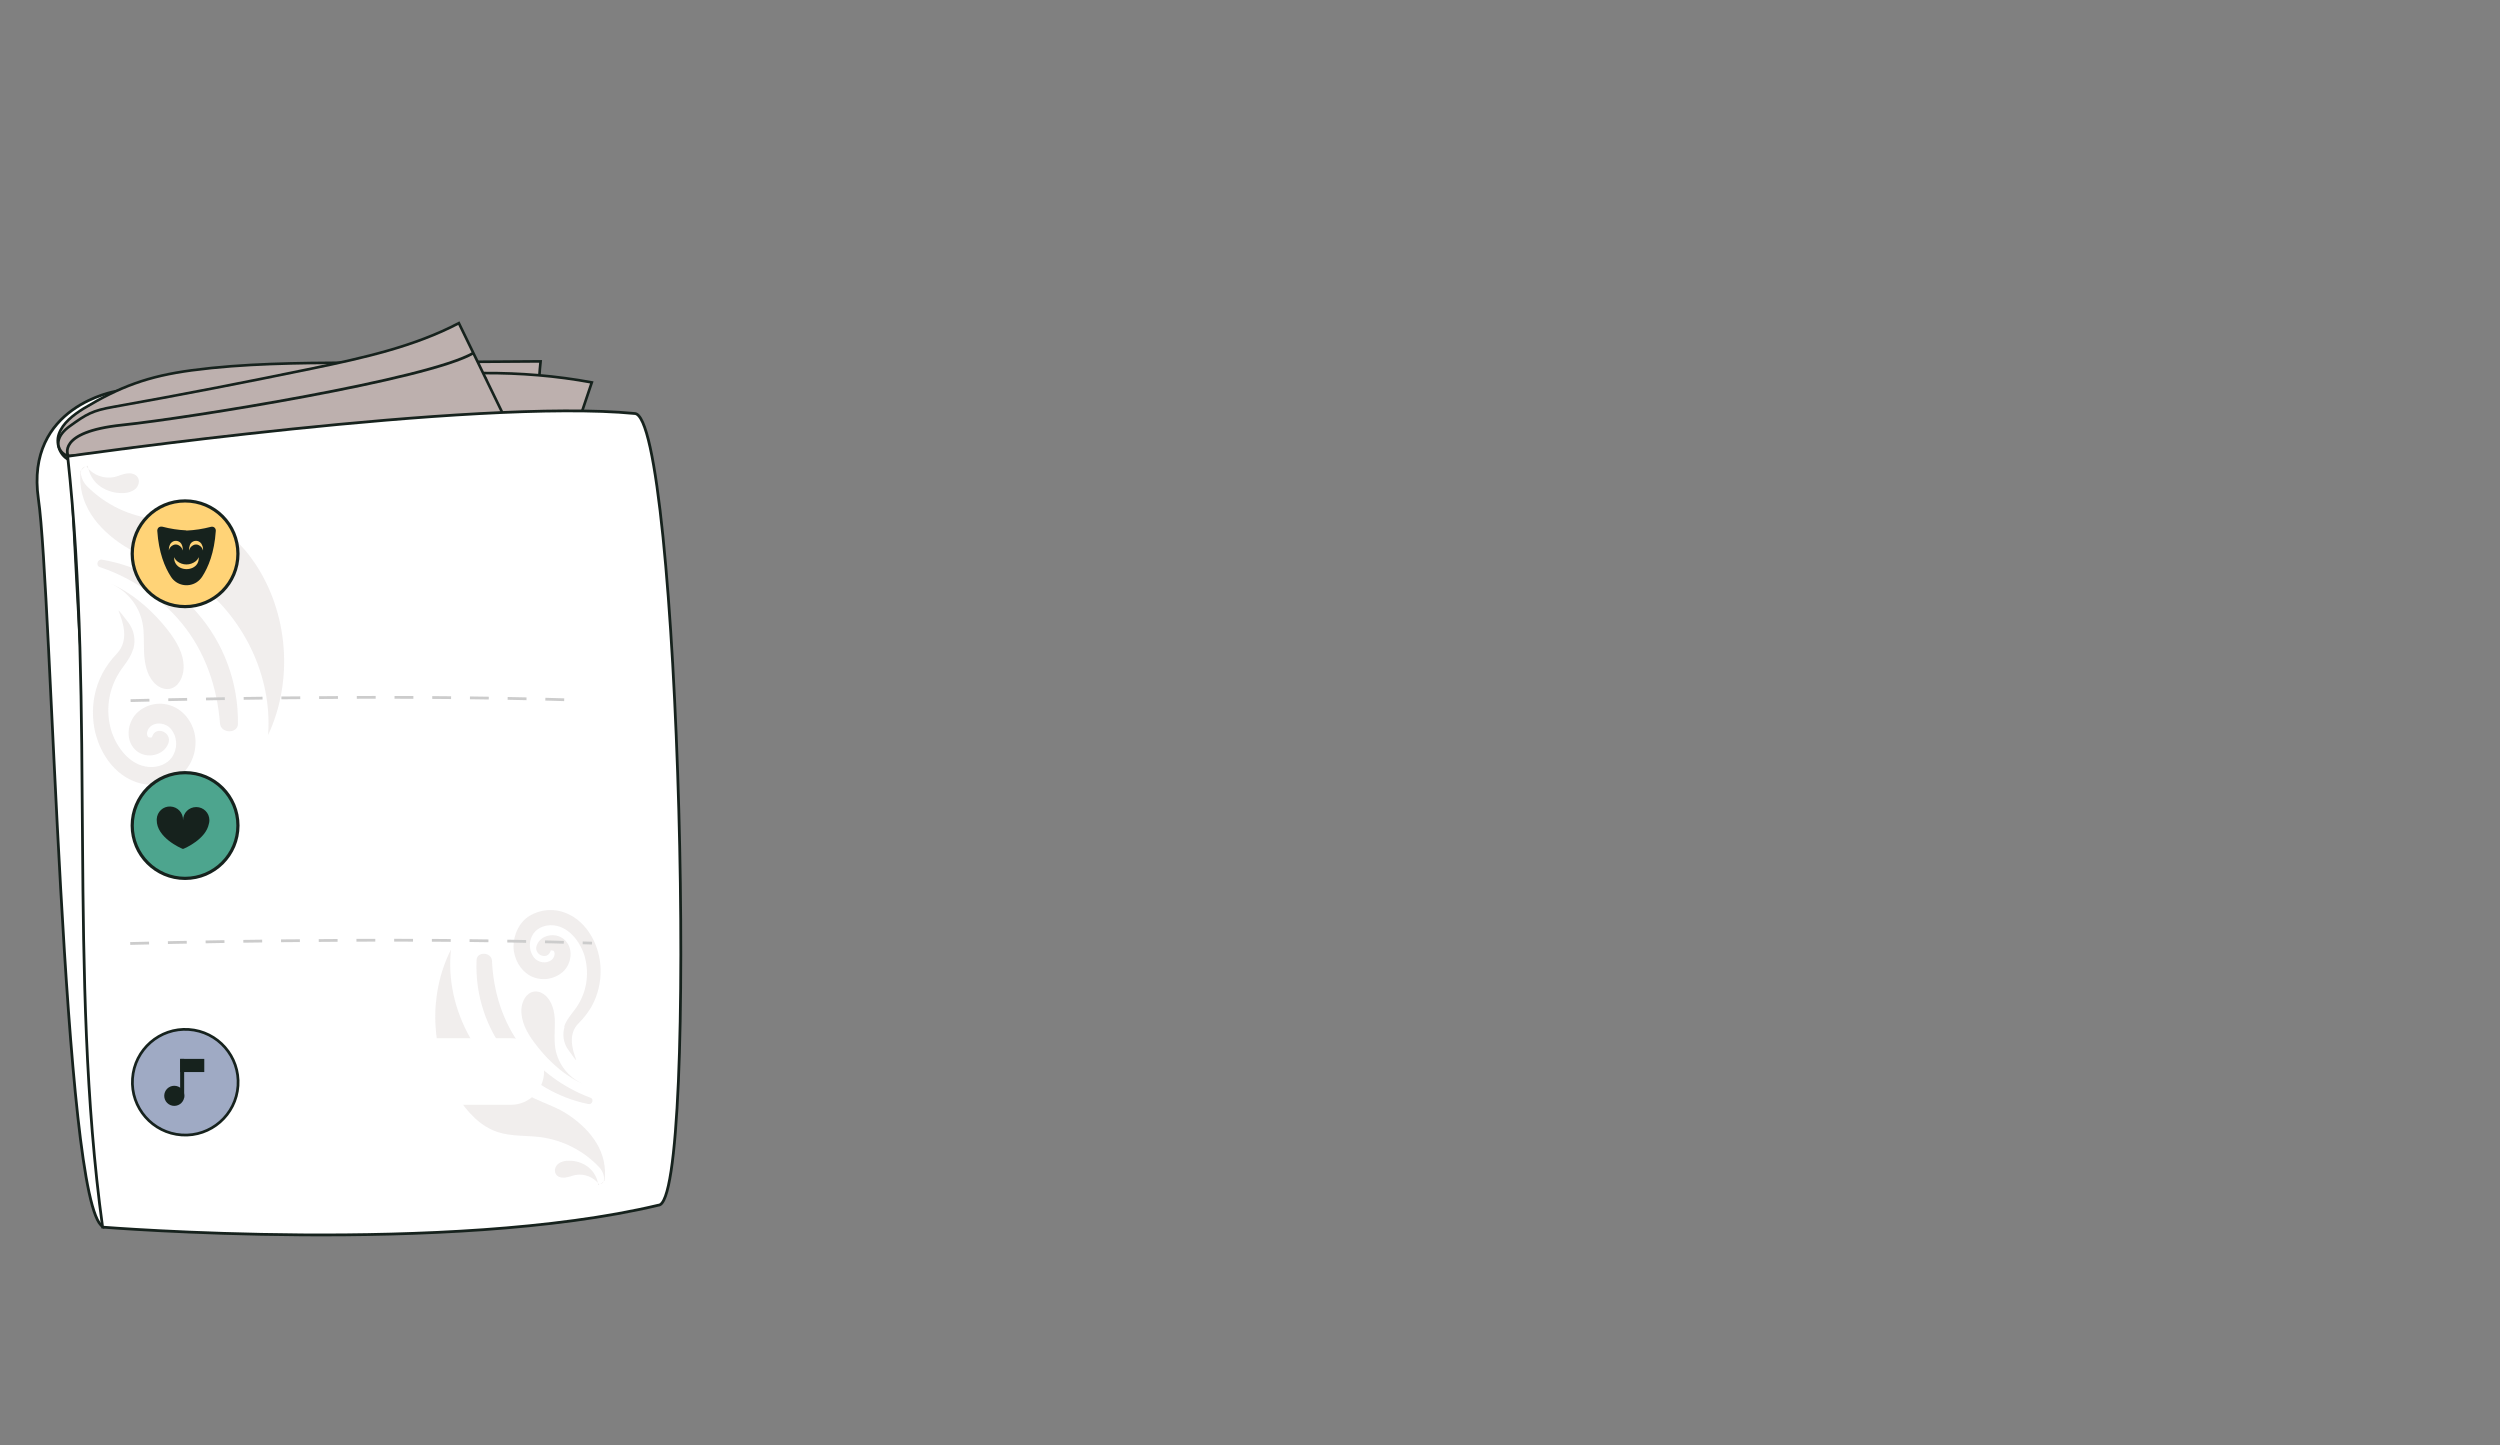 <?xml version="1.0" encoding="utf-8"?>
<!-- Generator: Adobe Illustrator 24.1.2, SVG Export Plug-In . SVG Version: 6.00 Build 0)  -->
<svg version="1.1" id="Layer_1" xmlns="http://www.w3.org/2000/svg" xmlns:xlink="http://www.w3.org/1999/xlink" x="0px" y="0px"
	 viewBox="0 0 1367 790.3" style="enable-background:new 0 0 1367 790.3;" xml:space="preserve">
<rect x="0" y="0" width="1367" height="790.3" fill="#808080" stroke="none"/>
<style type="text/css">
	.st0{fill:#16221D;}
	.st1{fill:#FFFFFF;stroke:#16221D;stroke-width:1.52;stroke-miterlimit:10;}
	.st2{fill:#BDB0AE;stroke:#16221D;stroke-width:1.45;stroke-miterlimit:10;}
	.st3{opacity:0.22;}
	.st4{fill:#BDB0AE;}
	.st5{fill:none;stroke:#CCCCCC;stroke-width:1.52;stroke-miterlimit:10;stroke-dasharray:10.31;}
	.st6{fill:#FFFFFF;}
	.st7{fill:#4DA58E;stroke:#16221D;stroke-width:1.75;stroke-miterlimit:10;}
	.st8{fill:#9FAAC4;stroke:#16221D;stroke-width:1.5;stroke-miterlimit:9.999;}
	.st9{fill:#FFD377;stroke:#16221D;stroke-width:1.75;stroke-miterlimit:10;}
	.st10{fill:#FFD377;}
	.st11{fill:none;stroke:#16221D;stroke-width:1.52;stroke-miterlimit:10;}
</style>
<g>
	<path class="st0" d="M324.7,593.3c2.6,0.7,5.3,0.9,8,0.7c0.8,0,1.5-0.7,1.5-1.5s-0.7-1.5-1.5-1.5c-1.2,0.1-2.5,0.1-3.7,0l-0.9-0.1
		c-0.2,0-0.2,0,0,0h-0.2l-0.5-0.1c-0.6-0.1-1.2-0.3-1.8-0.4c-0.8-0.2-1.6,0.2-1.9,1.1C323.4,592.3,323.9,593.1,324.7,593.3
		L324.7,593.3z"/>
	<g>
		<path class="st1" d="M63.6,213.9c0,0-50,8-42.6,59s13.4,385.5,35.2,397.8c0,0-6.5-280.4-9-282.5s-8.5-135.9-8.5-135.9
			S56.2,218.8,63.6,213.9z"/>
		<path class="st2" d="M40.2,252.3c-6.8-1.3-10.1-9.1-8-15s7.7-10.3,13.5-13.9c19.9-12,35.3-17.7,59.1-20.9
			c28.7-3.8,57.9-4,86.9-4.2l103.9-0.7c-1.2,11.3-1.4,22.6-0.6,33.9l-135.3,8.8c-28.1,1.8-56.3,3.7-83.9,8.5
			c-16.1,2.8-15.2,6.5-31.6,5.8"/>
		<path class="st2" d="M264.6,204c19.8-0.1,39.5,1.5,59,5.1l-6.2,18.4c-0.2,0.8-0.6,1.6-1.3,2.1c-0.5,0.3-1.1,0.5-1.8,0.6
			c-10.2,1.9-20.5,2.8-30.8,2.5c-1.9,0.1-3.7-0.3-5.4-1c-1.1-0.7-2.1-1.6-2.9-2.7c-5.2-6.5-8.5-14.3-9.7-22.5"/>
		<path class="st2" d="M38.2,249.3c-4-0.1-6.7-4.1-6.3-7.6s3.2-6.5,6.3-8.7c9-6.5,12.3-8.5,23.7-10.5c36.5-6.5,72.9-13.6,109.2-21.1
			c27.5-5.7,55.4-11.9,79.8-24.7l26.9,55.4L38.2,249.3z"/>
		<path class="st1" d="M360,659c22.6,0,11.5-432.9-13-432.9c-86.7-8.5-310,23.4-310,23.4C52.1,387.2,37.2,533.6,56.1,671
			C56.1,671,245.7,686.3,360,659z"/>
	</g>
	<g class="st3">
		<path class="st4" d="M330.6,645.6c1.8-15.3-6.8-27.1-19.5-35.8c-5.8-4-12.6-6.2-19-9.2c-29.9-14.2-49.1-48.4-45.5-81.4
			c-12.7,25.1-11.2,56.7,3.6,80.5c5.3,8.4,12.5,16.2,21.9,19.3c7.6,2.5,15.8,1.8,23.6,2.8c12.3,1.7,23.6,7.5,32.1,16.6
			c2.5,2.7,4,8.2,0.4,9.1"/>
		<path class="st4" d="M327.1,648c-0.4-3.9-2.4-7.4-5.4-9.8c-3.1-2.4-6.9-3.6-10.8-3.5c-2.1-0.1-4.1,0.5-5.7,1.7
			c-1.6,1.3-2.3,3.7-1.3,5.5s3.2,2.2,5.1,2s3.7-1,5.6-1.4c5-0.9,10.1,1.1,13.1,5.3"/>
		<path class="st4" d="M321.8,603.7c-17-3.4-32.4-12.6-43.5-25.9c-12.3-14.8-18.6-33.7-17.7-52.9c0.2-4.8,8.2-4.3,8.4,0.4
			c0.8,17.1,5.9,33.8,16.5,47.5c9.7,12.5,22.7,22,37.5,27.5C324.9,601,323.8,604.2,321.8,603.7L321.8,603.7z"/>
		<path class="st4" d="M292.2,570.1c-4-5.3-7.4-11.5-7.1-18.2c0.2-4.3,2.7-9.2,7-9.7c2.9-0.4,5.7,1.3,7.5,3.6
			c3,3.7,3.8,8.8,3.8,13.5s-0.5,9.6,0.3,14.3c1.5,8.2,6.9,15.2,14.5,18.8C318.2,592.4,304.9,587.3,292.2,570.1z"/>
		<path class="st4" d="M308.5,561.3c1.6-4.8,5.5-8.1,7.9-12.4c4.7-7.9,5.8-17.4,3.2-26.3c-2.5-8.1-9.2-16.8-18.5-16.7
			c-4.2,0.1-8.3,2-10.2,5.9c-1.9,3.8-1.5,8.3,1,11.7c2.2,2.8,6.8,3.8,9.8,1.3c1.2-1,2.1-3.2,1.2-4.6c-0.3-0.4-0.4-0.4-1.1-0.5
			c-0.9-0.2-0.8,0.4-0.9,0.7c-2,4.9-9.3,1.4-7.4-3.5c2.2-5.9,10.3-7.2,14.9-3.3c5.4,4.6,4.3,13.2-0.5,17.7
			c-4.8,4.3-11.7,5.3-17.5,2.5c-5.9-3-9.5-9.6-9.6-16.1c0-6.7,3.1-13.5,8.9-17c5.9-3.5,13.2-4.1,19.6-1.5
			c12.1,4.7,18.9,18.5,19.1,30.8c0.2,7.1-1.5,14.1-4.9,20.3c-1.9,3.3-4.3,6.4-7,9.1c-6.4,6.2-3.2,15.2-1.5,20c0.5,1.4-2-2.2-4.3-5.4
			c-2.6-3.6-3.3-8.3-2-12.6C308.5,561.4,308.5,561.4,308.5,561.3z"/>
	</g>
	<g class="st3">
		<path class="st4" d="M44,257.5c-1.6,17.9,8.9,31.4,24,41.1c6.9,4.4,15,6.8,22.5,10c35.5,15.5,59,54.7,56.1,93.3
			c13.9-29.7,11.1-66.6-7.2-93.9c-6.4-9.6-15.1-18.4-26.3-21.7c-8.9-2.6-18.4-1.5-27.7-2.4c-14.4-1.5-27.8-7.9-38-18.2
			c-3-3.1-4.9-9.5-0.8-10.6"/>
		<path class="st4" d="M48,254.6c0.6,4.5,3,8.6,6.7,11.3c3.7,2.6,8.2,3.9,12.7,3.7c2.4,0,4.7-0.7,6.6-2.2c1.8-1.6,2.6-4.4,1.3-6.4
			s-3.8-2.4-6-2.1s-4.3,1.3-6.5,1.9c-5.8,1.3-11.9-0.9-15.5-5.7"/>
		<path class="st4" d="M55.7,306c20,3.4,38.3,13.5,51.8,28.7c14.9,16.9,22.9,38.6,22.6,61.1c-0.1,5.6-9.4,5.3-9.8-0.2
			c-1.6-20-8.1-39.2-20.9-54.8c-11.8-14.2-27.3-24.9-44.8-30.7C52.2,309.4,53.3,305.6,55.7,306L55.7,306z"/>
		<path class="st4" d="M91.5,344.2c4.8,6.1,9.1,13.2,8.9,20.9c-0.1,5.1-2.8,10.8-7.8,11.6c-3.3,0.5-6.7-1.3-8.8-3.9
			c-3.6-4.2-4.7-10.1-5-15.6s0.2-11.2-0.9-16.7c-2-9.6-8.6-17.6-17.5-21.4C60.3,319.1,76,324.6,91.5,344.2z"/>
		<path class="st4" d="M72.8,355c-1.7,5.7-6.1,9.7-8.8,14.8c-5.2,9.4-6.2,20.6-2.8,30.8c3.3,9.4,11.3,19.3,22.2,18.8
			c4.9-0.2,9.6-2.6,11.7-7.2c2.1-4.5,1.5-9.8-1.6-13.6c-2.7-3.2-8.1-4.2-11.4-1.2c-1.3,1.2-2.4,3.8-1.2,5.4c0.4,0.5,0.5,0.4,1.3,0.5
			c1.1,0.1,0.9-0.5,1.1-0.8c2.2-5.8,10.8-1.9,8.8,3.8c-2.4,6.9-11.8,8.8-17.3,4.4c-6.4-5.1-5.5-15.2-0.1-20.7
			c5.4-5.3,13.5-6.7,20.4-3.5c7,3.2,11.5,10.8,11.8,18.4c0.3,7.8-3.2,15.8-9.8,20.2c-6.8,4.3-15.2,5.2-22.8,2.5
			c-14.3-5-22.7-20.8-23.4-35.3c-0.5-8.3,1.2-16.5,5-23.9c2.1-4,4.8-7.6,7.9-10.9c7.2-7.4,3.2-17.9,1.1-23.3
			c-0.6-1.6,2.4,2.5,5.2,6.1c3.2,4.2,4.2,9.6,2.8,14.6C72.9,355,72.9,355,72.8,355z"/>
	</g>
	<path class="st5" d="M71.2,515.9c0,0,141.3-3.9,252.5-0.2"/>
	<path class="st5" d="M71.4,383.1c0,0,135.7-3.9,246.9-0.2"/>
	<path class="st6" d="M165.6,567.7h113.8c10,0,18.1,8.1,18.1,18.2l0,0c0,10-8.1,18.2-18.1,18.2H165.6c-10,0-18.1-8.1-18.1-18.2l0,0
		C147.4,575.8,155.6,567.7,165.6,567.7z"/>
	<g>
		<circle class="st7" cx="101.2" cy="451.4" r="28.9"/>
		<path class="st0" d="M114.2,450.5c0.2-0.6,0.3-1.3,0.3-2c0-4-3.2-7.2-7.2-7.2s-7.2,3.2-7.2,7.2c0.1-4-2.9-7.3-6.9-7.5
			s-7.3,2.9-7.5,6.9c0,0.2,0,0.4,0,0.5c-0.1,9.5,12.9,15.3,14.3,15.8l0,0h0.1l0,0l0,0C101.3,463.8,112.6,458.8,114.2,450.5z"/>
	</g>
	<g>
		
			<ellipse transform="matrix(6.652058e-02 -0.998 0.998 6.652058e-02 -496.053 653.387)" class="st8" cx="101.2" cy="591.8" rx="28.9" ry="28.9"/>
		<g>
			<circle class="st0" cx="95.3" cy="599.2" r="5.5"/>
			<rect x="98.5" y="579" class="st0" width="2.2" height="21.2"/>
			<rect x="98.5" y="579" class="st0" width="13.2" height="7.2"/>
		</g>
	</g>
	<g>
		<circle class="st9" cx="101.2" cy="302.8" r="28.9"/>
		<g>
			<path class="st0" d="M101.8,290c-4.4-0.2-8.8-0.9-13-2c-1.2-0.3-2.4,0.3-2.7,1.5c-0.1,0.3-0.1,0.5-0.1,0.8
				c0.8,11.9,4.1,19.9,7.5,25.1c3,4.7,9.3,6,14,3c1.2-0.8,2.2-1.8,3-3c3.4-5.2,6.7-13.2,7.5-25.1c0.1-1.2-0.8-2.3-2-2.3
				c-0.3,0-0.5,0-0.8,0.1c-4.2,1.1-8.6,1.8-13,2h-0.4V290z"/>
			<path class="st10" d="M108.6,304.6c0,0-0.4,2.3-4,3.6c-1.7,0.6-3.6,0.6-5.3,0c-3.6-1.3-4-3.6-4-3.6c-0.2,1.3,0.1,2.5,0.8,3.6
				c2.4,4,9.4,4,11.8,0C108.5,307.1,108.8,305.9,108.6,304.6z"/>
			<path class="st10" d="M92.3,301c0.3-1.3,1.1-2.3,2.3-2.9c0.9-0.5,2.1-0.5,3,0c1.2,0.6,2,1.6,2.3,2.9c0.1-1,0-2-0.4-2.9
				c-0.6-1.8-2.6-2.8-4.5-2.2c-1,0.4-1.9,1.2-2.2,2.2C92.4,299.1,92.3,300.1,92.3,301z"/>
			<path class="st10" d="M111,301c-0.3-1.3-1.1-2.3-2.3-2.9c-0.9-0.5-2.1-0.5-3,0c-1.2,0.6-2,1.6-2.3,2.9c-0.1-1,0.1-2,0.4-2.9
				c0.6-1.8,2.6-2.8,4.5-2.2c1,0.4,1.9,1.2,2.2,2.2C111,299.1,111.1,300.1,111,301z"/>
		</g>
	</g>
	<path class="st11" d="M37.3,249.3c0,0-6.9-13.1,29.5-16.9s167.4-24.9,192.1-39.4"/>
</g>
</svg>
